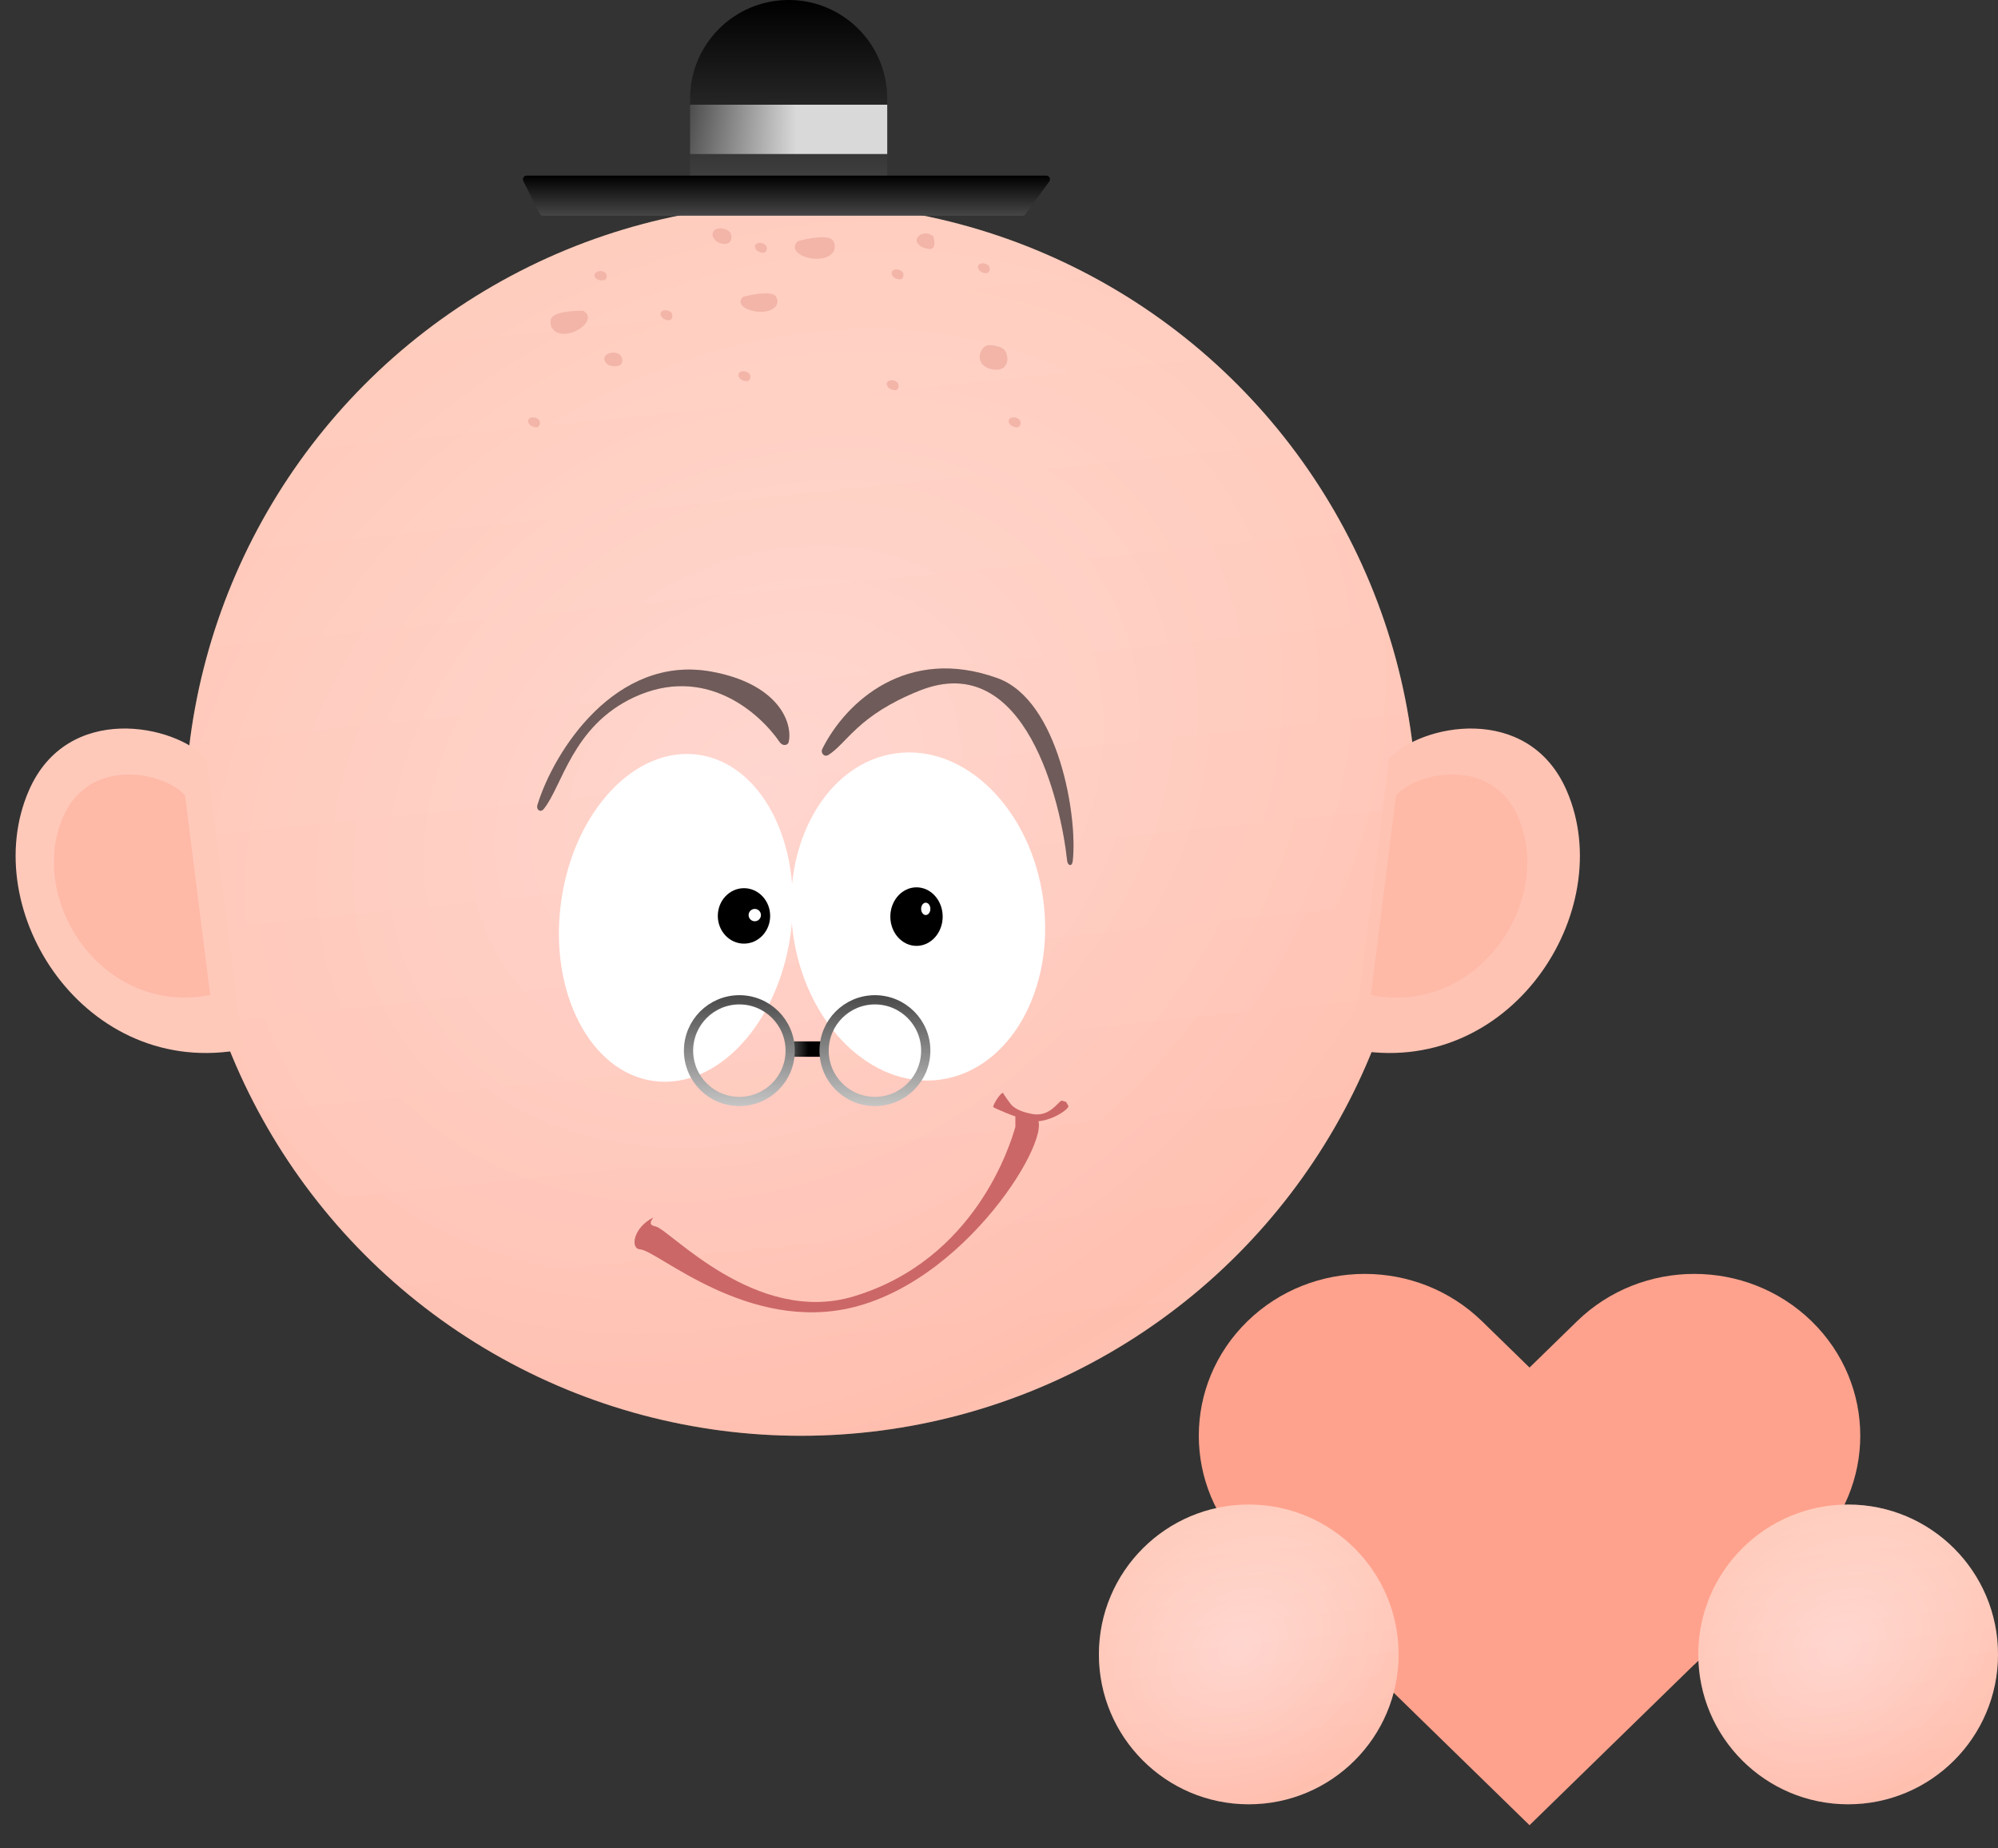 <svg width="80" height="74" viewBox="0 0 80 74" fill="none" xmlns="http://www.w3.org/2000/svg">
<rect x="0" y="0" width="80" height="74" fill="#333333" stroke="none"/>
<circle cx="32.072" cy="32.811" r="24.67" fill="url(#paint0_radial_1358_4365)"/>
<circle cx="32.072" cy="32.811" r="24.67" fill="url(#paint1_linear_1358_4365)" fill-opacity="0.2"/>
<ellipse cx="27.062" cy="36.746" rx="4.64" ry="6.592" transform="rotate(7.707 27.062 36.746)" fill="white"/>
<ellipse rx="5.055" ry="6.592" transform="matrix(-0.991 0.134 0.134 0.991 36.761 36.691)" fill="white"/>
<ellipse rx="1.048" ry="1.172" transform="matrix(-1 0 0 1 36.697 36.696)" fill="black"/>
<ellipse rx="1.048" ry="1.11" transform="matrix(-1 0 0 1 29.789 36.668)" fill="black"/>
<path d="M39.941 27.151C36.304 25.837 33.859 28.119 32.932 29.973C32.843 30.152 33.006 30.327 33.175 30.219C33.924 29.741 34.346 28.637 36.815 27.65C41.091 25.94 42.492 32.219 42.728 34.447C42.751 34.67 42.923 34.703 42.95 34.481C43.159 32.751 42.406 28.041 39.941 27.151Z" fill="#AE8E8B"/>
<path d="M39.941 27.151C36.304 25.837 33.859 28.119 32.932 29.973C32.843 30.152 33.006 30.327 33.175 30.219C33.924 29.741 34.346 28.637 36.815 27.65C41.091 25.94 42.492 32.219 42.728 34.447C42.751 34.67 42.923 34.703 42.95 34.481C43.159 32.751 42.406 28.041 39.941 27.151Z" fill="black" fill-opacity="0.2"/>
<path d="M39.941 27.151C36.304 25.837 33.859 28.119 32.932 29.973C32.843 30.152 33.006 30.327 33.175 30.219C33.924 29.741 34.346 28.637 36.815 27.65C41.091 25.94 42.492 32.219 42.728 34.447C42.751 34.67 42.923 34.703 42.95 34.481C43.159 32.751 42.406 28.041 39.941 27.151Z" fill="black" fill-opacity="0.2"/>
<path d="M28.471 26.886C24.651 26.201 22.177 30.072 21.52 32.227C21.462 32.418 21.641 32.544 21.768 32.389C22.512 31.481 22.907 29.081 25.364 27.925C28.201 26.591 30.389 28.498 31.223 29.714C31.327 29.866 31.548 29.867 31.582 29.686C31.745 28.829 31.055 27.349 28.471 26.886Z" fill="#AE8E8B"/>
<path d="M28.471 26.886C24.651 26.201 22.177 30.072 21.52 32.227C21.462 32.418 21.641 32.544 21.768 32.389C22.512 31.481 22.907 29.081 25.364 27.925C28.201 26.591 30.389 28.498 31.223 29.714C31.327 29.866 31.548 29.867 31.582 29.686C31.745 28.829 31.055 27.349 28.471 26.886Z" fill="black" fill-opacity="0.2"/>
<path d="M28.471 26.886C24.651 26.201 22.177 30.072 21.52 32.227C21.462 32.418 21.641 32.544 21.768 32.389C22.512 31.481 22.907 29.081 25.364 27.925C28.201 26.591 30.389 28.498 31.223 29.714C31.327 29.866 31.548 29.867 31.582 29.686C31.745 28.829 31.055 27.349 28.471 26.886Z" fill="black" fill-opacity="0.2"/>
<path d="M26.25 49.1C25.961 49.045 26.051 48.896 26.161 48.741C25.347 49.148 25.224 49.994 25.632 50.018C26.32 50.057 29.965 53.387 34.18 52.332C39.007 51.125 42.521 44.91 41.384 44.686L40.655 44.416L40.655 45.117C40.459 45.796 39.068 50.43 34.18 51.901C30.258 53.081 26.799 49.204 26.25 49.1Z" fill="#CC6767"/>
<path d="M40.512 44.249C40.48 44.221 40.143 43.764 40.167 43.749C40.036 43.751 39.724 44.292 39.773 44.325C39.857 44.379 40.616 44.723 41.222 44.868C41.916 45.035 42.896 44.372 42.769 44.259L42.688 44.116L42.514 44.062C42.368 44.089 42.051 44.73 41.33 44.598C40.752 44.492 40.574 44.303 40.512 44.249Z" fill="#CC6767"/>
<path d="M33.369 9.654C33.218 9.371 32.358 9.536 31.947 9.654C31.568 10.008 32.137 10.361 32.706 10.361C33.275 10.361 33.559 10.008 33.369 9.654Z" fill="#F2B5A8"/>
<path d="M31.075 11.878C30.935 11.636 30.141 11.777 29.762 11.878C29.412 12.181 29.937 12.484 30.462 12.484C30.987 12.484 31.25 12.181 31.075 11.878Z" fill="#F2B5A8"/>
<path d="M22.053 12.802C22.115 12.486 22.946 12.431 23.354 12.442C23.797 12.693 23.372 13.184 22.852 13.328C22.332 13.472 21.976 13.197 22.053 12.802Z" fill="#F2B5A8"/>
<path d="M39.282 14.059C39.428 13.763 39.651 13.772 40.045 13.896C40.44 14.019 40.465 14.801 39.919 14.801C39.373 14.801 39.1 14.43 39.282 14.059Z" fill="#F2B5A8"/>
<path d="M37.223 9.968C37.471 9.983 37.425 9.639 37.371 9.465C37.12 9.245 36.77 9.361 36.711 9.563C36.652 9.764 36.913 9.95 37.223 9.968Z" fill="#F2B5A8"/>
<path d="M35.829 15.619C35.985 15.628 36.034 15.4 35.922 15.302C35.764 15.164 35.507 15.214 35.507 15.364C35.507 15.496 35.634 15.607 35.829 15.619Z" fill="#F2B5A8"/>
<path d="M39.477 10.938C39.633 10.947 39.682 10.719 39.57 10.621C39.412 10.483 39.155 10.533 39.155 10.683C39.155 10.815 39.282 10.927 39.477 10.938Z" fill="#F2B5A8"/>
<path d="M36.022 11.184C36.178 11.193 36.227 10.965 36.115 10.867C35.957 10.729 35.7 10.779 35.7 10.929C35.7 11.061 35.827 11.173 36.022 11.184Z" fill="#F2B5A8"/>
<path d="M40.709 17.106C40.865 17.115 40.914 16.887 40.802 16.789C40.644 16.651 40.387 16.701 40.387 16.851C40.387 16.983 40.514 17.095 40.709 17.106Z" fill="#F2B5A8"/>
<path d="M21.467 17.106C21.623 17.115 21.672 16.887 21.56 16.789C21.402 16.651 21.145 16.701 21.145 16.851C21.145 16.983 21.272 17.095 21.467 17.106Z" fill="#F2B5A8"/>
<path d="M24.183 11.212C24.336 11.179 24.323 10.946 24.189 10.882C24 10.791 23.765 10.908 23.805 11.052C23.84 11.179 23.992 11.253 24.183 11.212Z" fill="#F2B5A8"/>
<path d="M29.89 15.259C30.046 15.268 30.095 15.041 29.983 14.943C29.825 14.805 29.568 14.854 29.568 15.004C29.568 15.136 29.695 15.248 29.89 15.259Z" fill="#F2B5A8"/>
<path d="M24.756 14.647C24.98 14.599 24.959 14.258 24.763 14.163C24.486 14.03 24.143 14.201 24.201 14.412C24.253 14.599 24.476 14.707 24.756 14.647Z" fill="#F2B5A8"/>
<path d="M30.551 10.12C30.707 10.129 30.756 9.901 30.644 9.803C30.486 9.665 30.229 9.715 30.229 9.865C30.229 9.997 30.356 10.108 30.551 10.12Z" fill="#F2B5A8"/>
<path d="M26.771 12.818C26.927 12.827 26.976 12.599 26.864 12.501C26.706 12.363 26.448 12.413 26.448 12.563C26.448 12.695 26.576 12.806 26.771 12.818Z" fill="#F2B5A8"/>
<path d="M29.104 9.755C29.329 9.711 29.367 9.324 29.104 9.203C28.737 9.035 28.481 9.227 28.535 9.44C28.583 9.628 28.822 9.809 29.104 9.755Z" fill="#F2B5A8"/>
<path d="M27.631 3.947C27.631 1.767 29.398 0 31.578 0C33.758 0 35.525 1.767 35.525 3.947V7.894H27.631V3.947Z" fill="url(#paint2_linear_1358_4365)"/>
<path d="M20.953 7.245C20.904 7.147 20.975 7.031 21.085 7.031H41.894C42.015 7.031 42.085 7.169 42.013 7.267L41.058 8.574C41.03 8.612 40.986 8.635 40.938 8.635H21.739C21.683 8.635 21.632 8.603 21.607 8.553L20.953 7.245Z" fill="url(#paint3_linear_1358_4365)"/>
<rect x="27.631" y="4.192" width="7.894" height="1.974" fill="url(#paint4_linear_1358_4365)"/>
<rect x="31.578" y="41.691" width="1.48" height="0.617" fill="url(#paint5_linear_1358_4365)"/>
<ellipse cx="37.067" cy="36.386" rx="0.185" ry="0.247" fill="white"/>
<circle cx="30.221" cy="36.635" r="0.247" fill="white"/>
<path d="M1.155 31.651C2.697 28.1 7.038 29.005 8.269 30.383L9.732 42.01C3.422 43.239 -0.937 36.468 1.155 31.651Z" fill="#FFC9BA"/>
<path d="M2.521 32.715C3.581 30.274 6.565 30.895 7.41 31.843L8.416 39.835C4.079 40.68 1.083 36.026 2.521 32.715Z" fill="#FEB9A7"/>
<path d="M62.73 31.651C61.187 28.1 56.846 29.005 55.616 30.383L54.153 42.01C60.463 43.239 64.821 36.468 62.73 31.651Z" fill="#FFC3B3"/>
<circle cx="35.032" cy="42.062" r="2.035" stroke="url(#paint6_linear_1358_4365)" stroke-width="0.37"/>
<circle cx="29.604" cy="42.062" r="2.035" stroke="url(#paint7_linear_1358_4365)" stroke-width="0.37"/>
<path d="M60.788 32.715C59.728 30.274 56.744 30.895 55.898 31.843L54.892 39.835C59.23 40.68 62.226 36.026 60.788 32.715Z" fill="#FEB9A7"/>
<path d="M51.846 63.91L61.242 54.75L70.638 63.91L61.242 73.071L51.846 63.91Z" fill="#FFA28D"/>
<path d="M58.445 57.477L63.143 52.897C65.738 50.368 69.944 50.368 72.539 52.897C75.134 55.427 75.134 59.528 72.539 62.058L67.841 66.638L58.445 57.477Z" fill="#FFA28D"/>
<path d="M49.946 62.058C47.351 59.528 47.351 55.427 49.946 52.897C52.541 50.368 56.747 50.368 59.342 52.897L64.04 57.477L54.644 66.638L49.946 62.058Z" fill="#FFA28D"/>
<circle cx="74" cy="66.234" r="6" fill="url(#paint8_radial_1358_4365)"/>
<circle cx="74" cy="66.234" r="6" fill="url(#paint9_linear_1358_4365)" fill-opacity="0.2"/>
<circle cx="50" cy="66.234" r="6" fill="url(#paint10_radial_1358_4365)"/>
<circle cx="50" cy="66.234" r="6" fill="url(#paint11_linear_1358_4365)" fill-opacity="0.2"/>
<defs>
<radialGradient id="paint0_radial_1358_4365" cx="0" cy="0" r="1" gradientUnits="userSpaceOnUse" gradientTransform="translate(30.571 31.738) rotate(56.737) scale(35.571 45.413)">
<stop stop-color="#FFD3CA"/>
<stop offset="0.707" stop-color="#FFBEAA"/>
<stop offset="1" stop-color="#F7D8C7"/>
</radialGradient>
<linearGradient id="paint1_linear_1358_4365" x1="27.693" y1="10.808" x2="32.803" y2="61.408" gradientUnits="userSpaceOnUse">
<stop stop-color="white"/>
<stop offset="1" stop-color="#FFBBBB"/>
</linearGradient>
<linearGradient id="paint2_linear_1358_4365" x1="31.578" y1="0" x2="31.578" y2="7.894" gradientUnits="userSpaceOnUse">
<stop/>
<stop offset="1" stop-color="#464646"/>
</linearGradient>
<linearGradient id="paint3_linear_1358_4365" x1="31.516" y1="7.031" x2="31.516" y2="8.635" gradientUnits="userSpaceOnUse">
<stop/>
<stop offset="1" stop-color="#464646"/>
</linearGradient>
<linearGradient id="paint4_linear_1358_4365" x1="31.887" y1="4.192" x2="26.459" y2="4.192" gradientUnits="userSpaceOnUse">
<stop stop-color="#D9D9D9"/>
<stop offset="1" stop-color="#D9D9D9" stop-opacity="0"/>
</linearGradient>
<linearGradient id="paint5_linear_1358_4365" x1="32.376" y1="41.691" x2="31.358" y2="41.691" gradientUnits="userSpaceOnUse">
<stop/>
<stop offset="1" stop-color="#787878"/>
</linearGradient>
<linearGradient id="paint6_linear_1358_4365" x1="35.032" y1="39.842" x2="35.032" y2="44.282" gradientUnits="userSpaceOnUse">
<stop stop-color="#494949"/>
<stop offset="1" stop-color="#C5C5C5" stop-opacity="0.99"/>
</linearGradient>
<linearGradient id="paint7_linear_1358_4365" x1="29.604" y1="39.842" x2="29.604" y2="44.282" gradientUnits="userSpaceOnUse">
<stop stop-color="#494949"/>
<stop offset="1" stop-color="#C5C5C5" stop-opacity="0.99"/>
</linearGradient>
<radialGradient id="paint8_radial_1358_4365" cx="0" cy="0" r="1" gradientUnits="userSpaceOnUse" gradientTransform="translate(73.635 65.974) rotate(56.737) scale(8.651 11.045)">
<stop stop-color="#FFD3CA"/>
<stop offset="0.707" stop-color="#FFBEAA"/>
<stop offset="1" stop-color="#F7D8C7"/>
</radialGradient>
<linearGradient id="paint9_linear_1358_4365" x1="72.935" y1="60.883" x2="74.178" y2="73.189" gradientUnits="userSpaceOnUse">
<stop stop-color="white"/>
<stop offset="1" stop-color="#FFBBBB"/>
</linearGradient>
<radialGradient id="paint10_radial_1358_4365" cx="0" cy="0" r="1" gradientUnits="userSpaceOnUse" gradientTransform="translate(49.635 65.974) rotate(56.737) scale(8.651 11.045)">
<stop stop-color="#FFD3CA"/>
<stop offset="0.707" stop-color="#FFBEAA"/>
<stop offset="1" stop-color="#F7D8C7"/>
</radialGradient>
<linearGradient id="paint11_linear_1358_4365" x1="48.935" y1="60.883" x2="50.178" y2="73.189" gradientUnits="userSpaceOnUse">
<stop stop-color="white"/>
<stop offset="1" stop-color="#FFBBBB"/>
</linearGradient>
</defs>
</svg>
